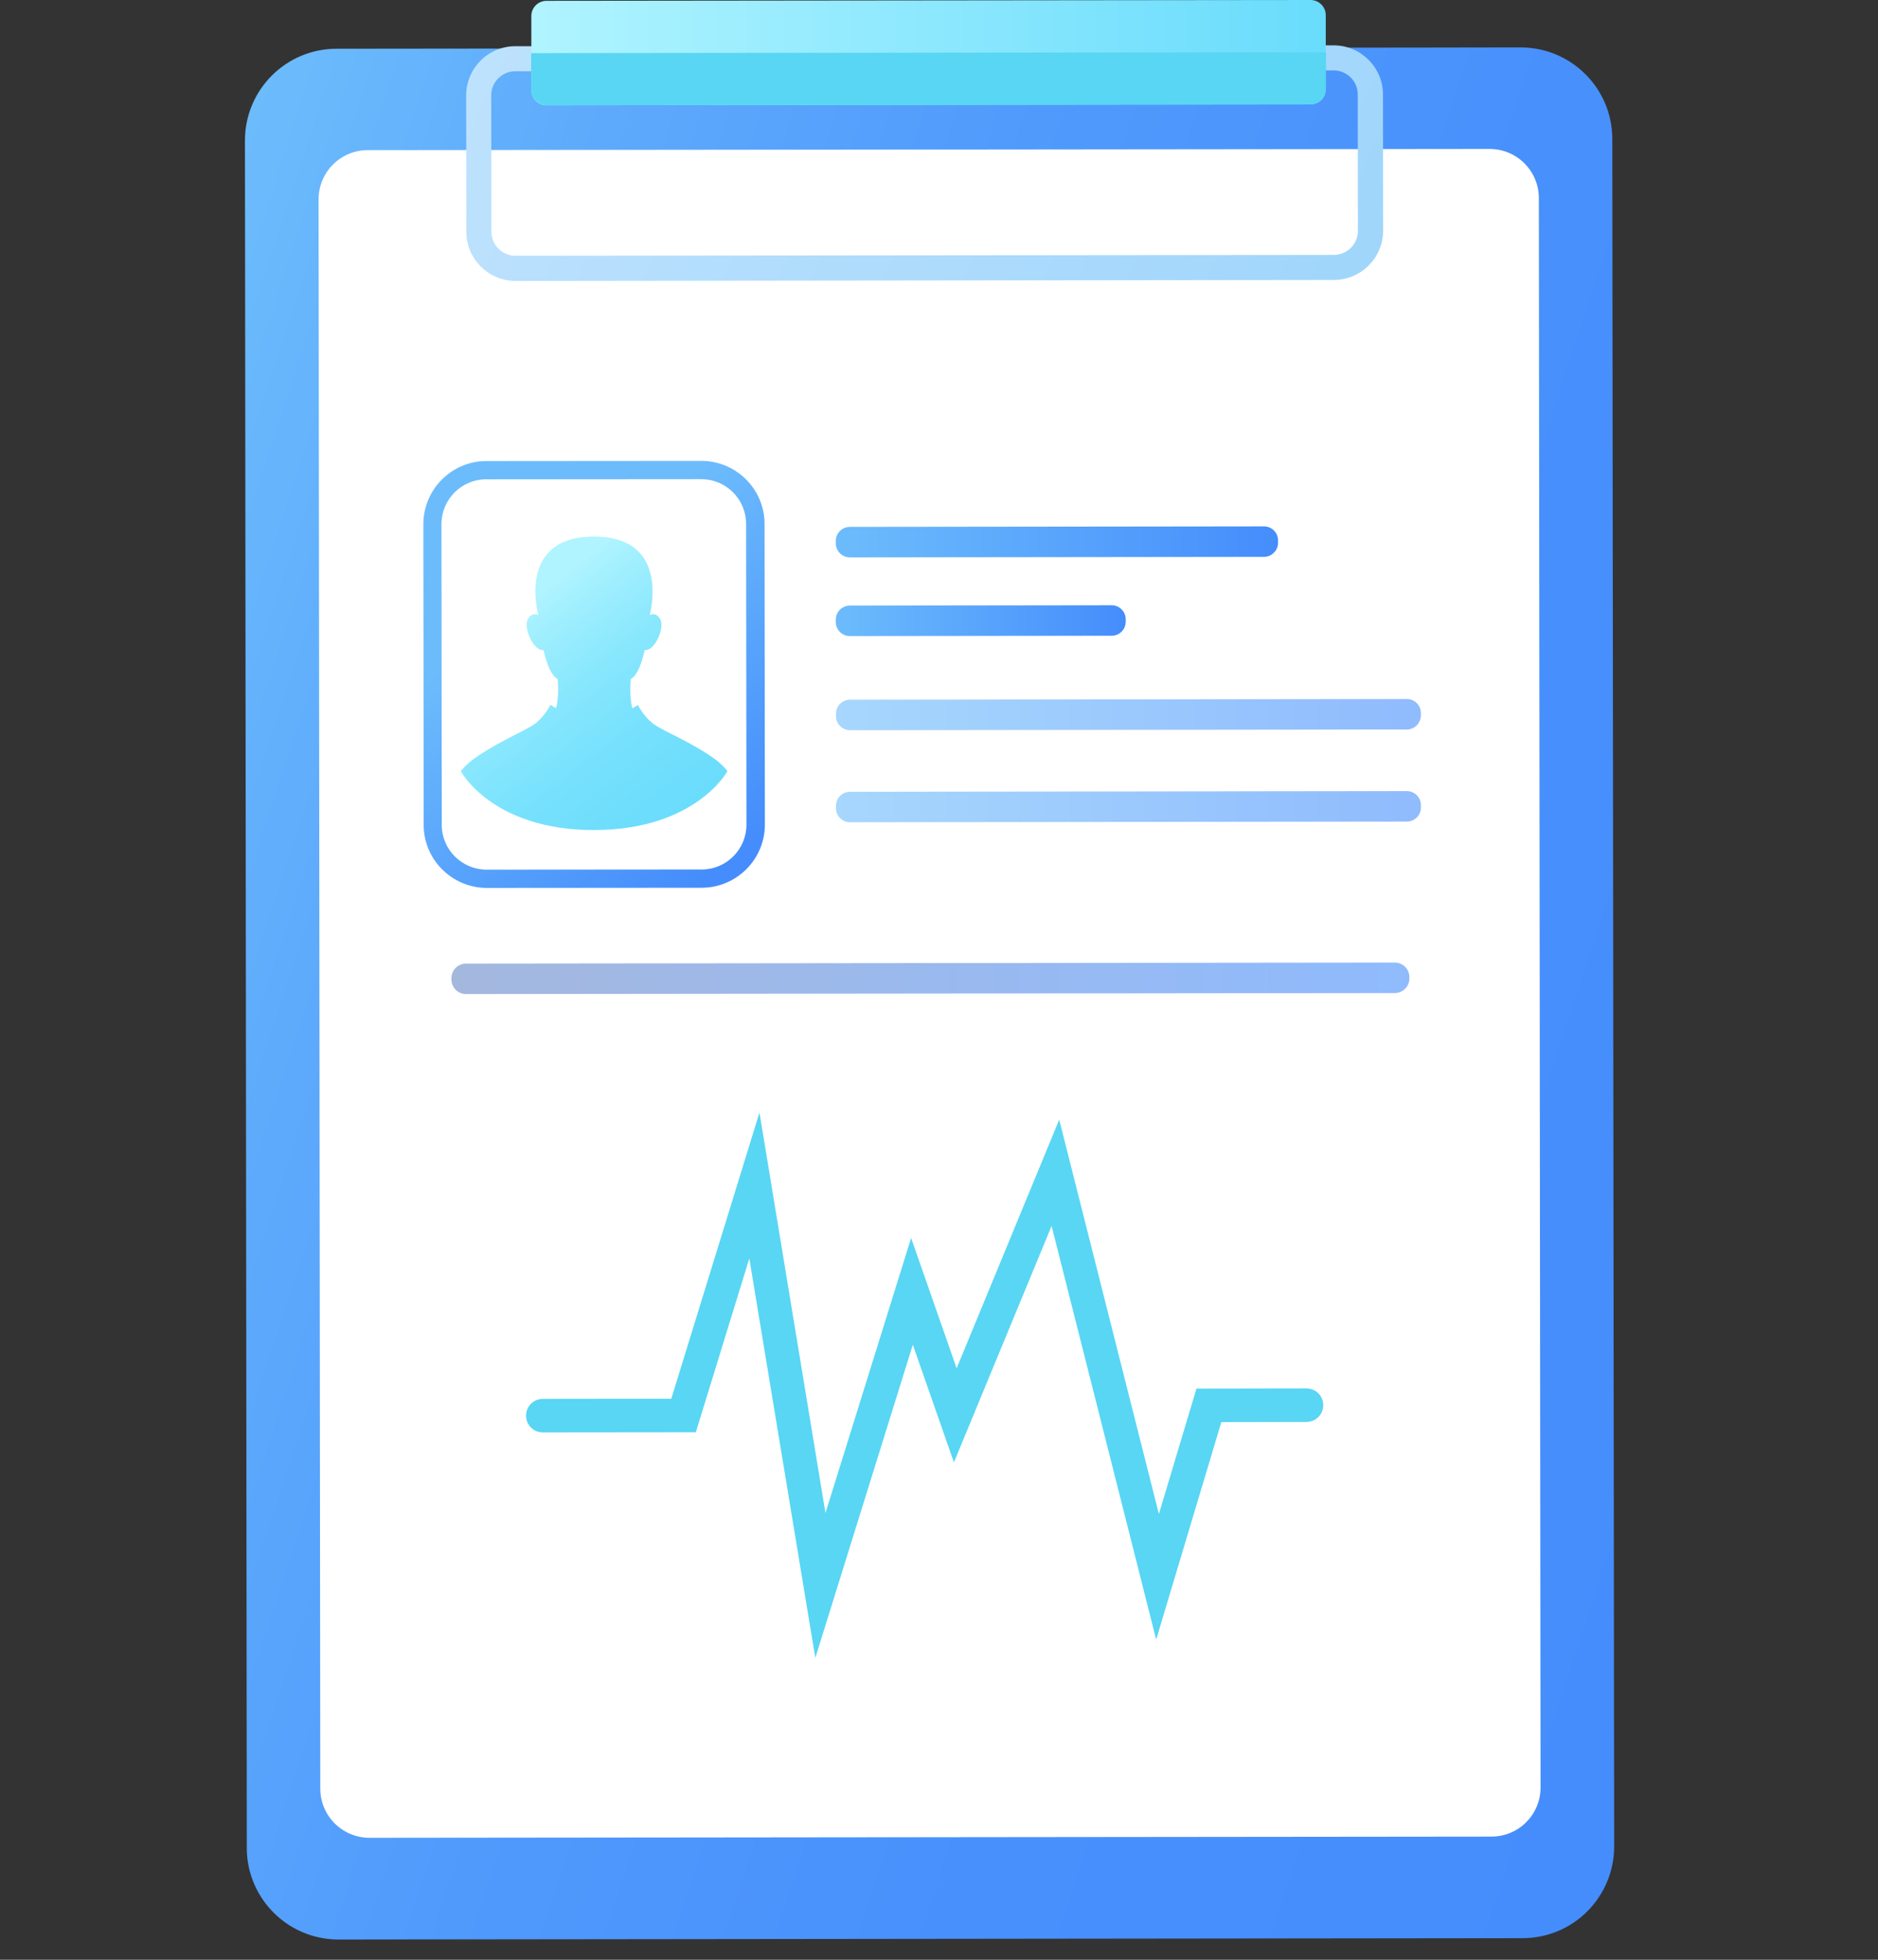<svg width="92" height="96" viewBox="0 0 92 96" fill="none" xmlns="http://www.w3.org/2000/svg">
<rect x="0" y="0" width="92" height="96" fill="#333333" stroke="none"/>
<g clip-path="url(#clip0_125_146)">
<path d="M79.075 90.448C79.075 92.927 77.069 94.942 74.59 94.942L16.585 95.008C14.612 95.008 12.937 93.74 12.332 91.974C12.174 91.518 12.091 91.037 12.091 90.531L12 6.882C12 4.403 14.007 2.388 16.485 2.388L69.748 2.33L74.49 2.322C76.969 2.322 78.984 4.328 78.984 6.807L79.075 90.448Z" fill="url(#paint0_linear_125_146)"/>
<path d="M73.064 89.967L18.102 90.025C16.767 90.025 15.69 88.947 15.69 87.613L15.607 9.767C15.607 8.432 16.684 7.354 18.019 7.354L72.973 7.296C74.308 7.296 75.386 8.374 75.386 9.709L75.469 87.555C75.477 88.881 74.399 89.967 73.064 89.967Z" fill="white"/>
<path d="M65.345 13.714L25.257 13.763C23.931 13.763 22.845 12.685 22.845 11.359L22.836 4.676C22.836 3.35 23.914 2.264 25.241 2.264L65.337 2.222C66.663 2.222 67.75 3.3 67.75 4.626L67.758 11.309C67.75 12.636 66.672 13.714 65.345 13.714ZM25.241 3.491C24.594 3.491 24.064 4.021 24.064 4.668L24.072 11.351C24.072 11.997 24.602 12.528 25.249 12.528L65.345 12.486C65.992 12.486 66.522 11.956 66.522 11.309L66.514 4.626C66.514 3.98 65.984 3.449 65.337 3.449L25.241 3.491Z" fill="url(#paint1_linear_125_146)"/>
<path d="M64.209 5.116L26.775 5.157C26.36 5.157 26.029 4.825 26.029 4.411V0.788C26.029 0.373 26.36 0.041 26.775 0.041L64.201 0C64.616 0 64.947 0.332 64.947 0.746V4.369C64.956 4.784 64.624 5.116 64.209 5.116Z" fill="url(#paint2_linear_125_146)"/>
<path d="M26.808 5.157L64.176 5.116C64.607 5.116 64.956 4.767 64.956 4.336V2.562L26.02 2.603V4.378C26.02 4.809 26.377 5.157 26.808 5.157Z" fill="#58D6F4"/>
<path d="M39.941 81.212L36.708 61.645L34.087 70.16L26.592 70.168C26.136 70.168 25.771 69.803 25.771 69.347C25.771 68.891 26.136 68.526 26.592 68.526L32.885 68.518L37.205 54.498L40.438 74.115L44.634 60.642L46.864 67.026L51.889 54.846L56.772 74.164L58.613 68.021L64.002 68.012C64.458 68.012 64.823 68.377 64.823 68.833C64.823 69.289 64.458 69.654 64.002 69.654L59.831 69.662L56.639 80.316L51.516 60.053L46.731 71.635L44.717 65.873L39.941 81.212Z" fill="#58D6F4"/>
<path d="M34.386 43.487L23.848 43.495C22.148 43.495 20.755 42.111 20.755 40.411L20.739 25.678C20.739 23.978 22.123 22.585 23.823 22.585L34.361 22.577C36.061 22.577 37.454 23.961 37.454 25.661L37.47 40.395C37.47 42.094 36.086 43.479 34.386 43.487ZM23.815 23.48C22.604 23.48 21.626 24.467 21.626 25.678L21.642 40.411C21.642 41.622 22.629 42.6 23.84 42.6L34.378 42.592C35.588 42.592 36.567 41.605 36.567 40.395L36.55 25.661C36.55 24.451 35.563 23.472 34.353 23.472L23.815 23.48Z" fill="url(#paint3_linear_125_146)"/>
<path d="M29.105 40.66C34.087 40.651 35.638 37.775 35.638 37.775C35.414 37.493 35.132 37.244 34.751 36.995C33.441 36.141 32.388 35.776 31.948 35.411C31.501 35.055 31.252 34.533 31.252 34.533L30.978 34.699C30.978 34.699 30.812 34.126 30.904 33.256C30.904 33.256 31.293 33.156 31.584 31.838C32.048 31.929 32.595 30.752 32.338 30.321C32.172 30.039 31.973 30.064 31.832 30.13C31.973 29.541 32.612 26.283 29.096 26.283C25.581 26.283 26.219 29.541 26.368 30.13C26.227 30.064 26.029 30.039 25.863 30.321C25.606 30.752 26.161 31.929 26.625 31.838C26.916 33.156 27.314 33.248 27.314 33.248C27.413 34.11 27.239 34.69 27.239 34.69L26.965 34.524C26.965 34.524 26.717 35.038 26.269 35.403C25.821 35.768 24.776 36.141 23.466 36.995C23.085 37.244 22.795 37.493 22.579 37.775C22.571 37.791 24.13 40.668 29.105 40.66Z" fill="url(#paint4_linear_125_146)"/>
<path d="M61.921 27.278L41.633 27.303C41.251 27.303 40.944 26.996 40.944 26.615V26.499C40.944 26.117 41.251 25.81 41.633 25.81L61.921 25.785C62.302 25.785 62.609 26.092 62.609 26.474V26.59C62.609 26.971 62.294 27.278 61.921 27.278Z" fill="url(#paint5_linear_125_146)"/>
<path d="M54.459 31.142L41.633 31.158C41.251 31.158 40.944 30.851 40.944 30.47V30.354C40.944 29.973 41.251 29.666 41.633 29.666L54.459 29.649C54.84 29.649 55.147 29.956 55.147 30.337V30.453C55.147 30.835 54.84 31.142 54.459 31.142Z" fill="url(#paint6_linear_125_146)"/>
<path opacity="0.6" d="M68.919 35.735L41.641 35.768C41.259 35.768 40.953 35.461 40.953 35.08V34.964C40.953 34.582 41.259 34.276 41.641 34.276L68.919 34.242C69.3 34.242 69.607 34.549 69.607 34.931V35.047C69.599 35.428 69.292 35.735 68.919 35.735Z" fill="url(#paint7_linear_125_146)"/>
<path opacity="0.6" d="M68.33 48.644L22.828 48.694C22.439 48.694 22.115 48.379 22.115 47.981V47.915C22.115 47.525 22.43 47.202 22.828 47.202L68.33 47.152C68.72 47.152 69.043 47.467 69.043 47.865V47.931C69.043 48.329 68.72 48.644 68.33 48.644Z" fill="url(#paint8_linear_125_146)"/>
<path opacity="0.6" d="M68.919 40.245L41.641 40.278C41.259 40.278 40.953 39.972 40.953 39.59V39.474C40.953 39.093 41.259 38.786 41.641 38.786L68.919 38.753C69.3 38.753 69.607 39.06 69.607 39.441V39.557C69.607 39.938 69.3 40.245 68.919 40.245Z" fill="url(#paint9_linear_125_146)"/>
</g>
<defs>
<linearGradient id="paint0_linear_125_146" x1="2.711" y1="34.748" x2="88.364" y2="62.578" gradientUnits="userSpaceOnUse">
<stop stop-color="#6CBCFC"/>
<stop offset="0.171" stop-color="#5EABFC"/>
<stop offset="0.408" stop-color="#509AFC"/>
<stop offset="0.67" stop-color="#4890FC"/>
<stop offset="1" stop-color="#458DFC"/>
</linearGradient>
<linearGradient id="paint1_linear_125_146" x1="6.775" y1="-21.375" x2="67.751" y2="7.99" gradientUnits="userSpaceOnUse">
<stop stop-color="#CFE9FF"/>
<stop offset="1" stop-color="#A1D6FB"/>
</linearGradient>
<linearGradient id="paint2_linear_125_146" x1="26.019" y1="2.58" x2="64.955" y2="2.58" gradientUnits="userSpaceOnUse">
<stop stop-color="#B0F4FF"/>
<stop offset="1" stop-color="#69DCFC"/>
</linearGradient>
<linearGradient id="paint3_linear_125_146" x1="26.135" y1="29.207" x2="35.916" y2="41.833" gradientUnits="userSpaceOnUse">
<stop stop-color="#6CBCFC"/>
<stop offset="1" stop-color="#458DFC"/>
</linearGradient>
<linearGradient id="paint4_linear_125_146" x1="25.074" y1="30.029" x2="34.855" y2="42.655" gradientUnits="userSpaceOnUse">
<stop stop-color="#B0F4FF"/>
<stop offset="0.099" stop-color="#A1EFFE"/>
<stop offset="0.299" stop-color="#88E7FD"/>
<stop offset="0.509" stop-color="#77E1FD"/>
<stop offset="0.734" stop-color="#6CDDFC"/>
<stop offset="1" stop-color="#69DCFC"/>
</linearGradient>
<linearGradient id="paint5_linear_125_146" x1="40.946" y1="26.551" x2="62.605" y2="26.564" gradientUnits="userSpaceOnUse">
<stop stop-color="#6CBCFC"/>
<stop offset="1" stop-color="#458DFC"/>
</linearGradient>
<linearGradient id="paint6_linear_125_146" x1="40.95" y1="30.404" x2="55.146" y2="30.404" gradientUnits="userSpaceOnUse">
<stop stop-color="#6CBCFC"/>
<stop offset="1" stop-color="#458DFC"/>
</linearGradient>
<linearGradient id="paint7_linear_125_146" x1="40.954" y1="35.01" x2="69.602" y2="35.01" gradientUnits="userSpaceOnUse">
<stop stop-color="#6CBCFC"/>
<stop offset="1" stop-color="#458DFC"/>
</linearGradient>
<linearGradient id="paint8_linear_125_146" x1="22.115" y1="47.927" x2="69.041" y2="47.927" gradientUnits="userSpaceOnUse">
<stop stop-color="#6888C8"/>
<stop offset="1" stop-color="#458DFC"/>
</linearGradient>
<linearGradient id="paint9_linear_125_146" x1="40.959" y1="39.519" x2="69.607" y2="39.519" gradientUnits="userSpaceOnUse">
<stop stop-color="#6CBCFC"/>
<stop offset="1" stop-color="#458DFC"/>
</linearGradient>
<clipPath id="clip0_125_146">
<rect width="67.075" height="95" fill="white" transform="translate(12)"/>
</clipPath>
</defs>
</svg>
